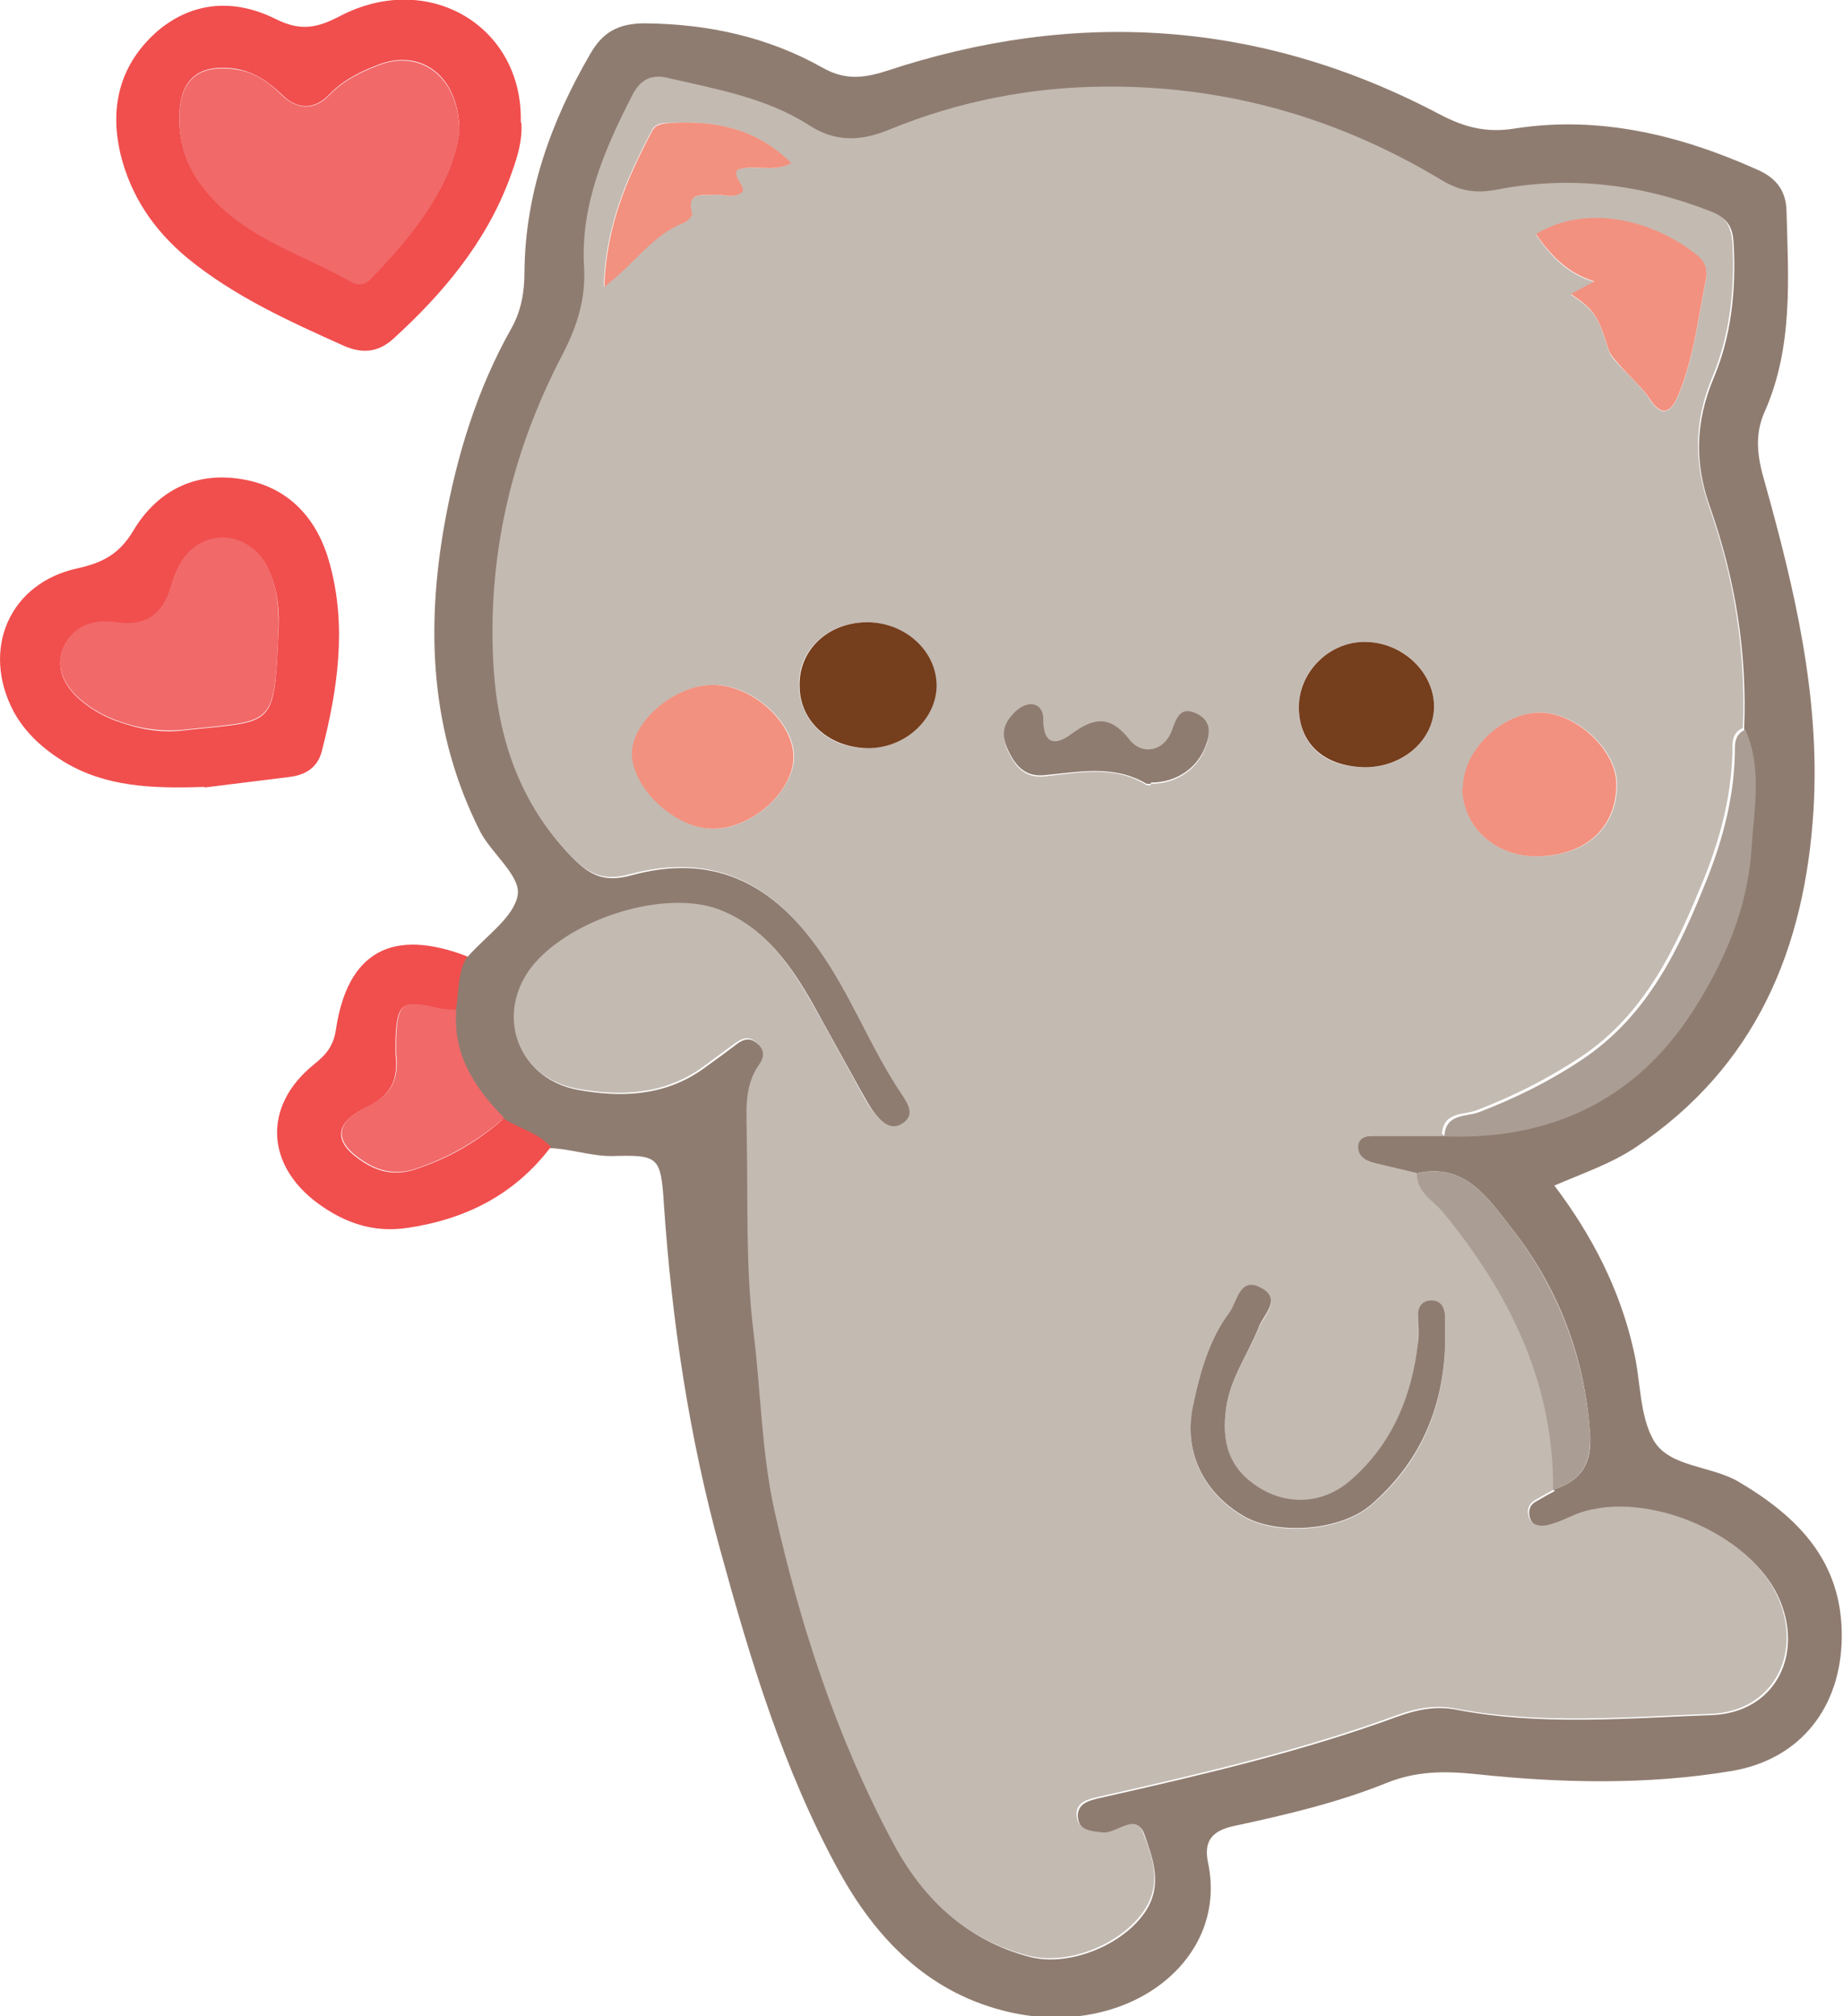 <?xml version="1.0" encoding="UTF-8"?>
<svg id="Layer_2" xmlns="http://www.w3.org/2000/svg" viewBox="0 0 30.01 32.82">
  <defs>
    <style>
      .cls-1 {
        fill: #c3bab2;
      }

      .cls-2 {
        fill: #8f7c70;
      }

      .cls-3 {
        fill: #aa9d94;
      }

      .cls-4 {
        fill: #f14e4e;
      }

      .cls-5 {
        fill: #f16969;
      }

      .cls-6 {
        fill: #f2917f;
      }

      .cls-7 {
        fill: #753e1d;
      }
    </style>
  </defs>
  <g id="Layer_1-2" data-name="Layer_1">
    <g>
      <path class="cls-2" d="M7.62,15.57c.29-.33.75-.64.81-1,.05-.31-.42-.67-.61-1.03-.81-1.6-.89-3.29-.58-5.02.2-1.11.53-2.19,1.09-3.18.16-.29.21-.59.21-.91.01-1.28.43-2.45,1.07-3.55.2-.35.45-.5.89-.5,1.03.01,2,.22,2.89.72.35.2.65.18,1.03.06,3.1-1.03,6.12-.83,9.02.7.4.21.76.31,1.24.23,1.37-.21,2.68.11,3.93.67.3.13.47.33.48.67.03,1.1.11,2.21-.35,3.26-.18.39-.12.76-.01,1.14.49,1.75.91,3.51.8,5.35-.14,2.27-.94,4.19-2.9,5.5-.39.26-.83.41-1.32.62.62.82,1.07,1.7,1.29,2.68.12.5.09,1.08.34,1.49.26.41.9.39,1.35.64.99.58,1.71,1.31,1.7,2.54-.01,1.14-.67,1.99-1.79,2.18-1.38.23-2.78.2-4.18.05-.5-.05-.95-.05-1.43.14-.79.32-1.63.52-2.47.7-.35.07-.53.22-.45.6.35,1.63-1.38,2.92-3.34,2.41-1.24-.32-2.07-1.18-2.67-2.27-.9-1.64-1.44-3.43-1.93-5.22-.51-1.85-.79-3.73-.92-5.64-.05-.78-.09-.8-.85-.78-.35,0-.67-.12-1.02-.13-.21-.23-.52-.3-.77-.46-.48-.49-.83-1.04-.78-1.76.06-.29.02-.61.19-.88ZM25.29,24.25c.46-.14.64-.43.6-.93-.09-1.25-.52-2.36-1.28-3.33-.37-.47-.75-1.07-1.54-.89-.24-.06-.47-.11-.71-.17-.15-.04-.28-.12-.25-.3.03-.15.18-.14.3-.14.37,0,.73,0,1.1,0,1.71.06,3.09-.58,4.03-2.03.52-.8.9-1.69.96-2.65.04-.64.18-1.31-.1-1.94.05-1.24-.14-2.43-.55-3.6-.26-.72-.25-1.4.06-2.13.28-.67.36-1.41.32-2.16-.01-.24-.07-.41-.33-.51-1.14-.45-2.32-.6-3.52-.36-.34.07-.59.03-.89-.16-1.69-1.02-3.54-1.54-5.5-1.52-1.19.01-2.38.24-3.49.7-.46.19-.87.21-1.32-.08-.69-.44-1.49-.58-2.28-.76-.28-.07-.46.03-.59.29-.45.88-.84,1.78-.78,2.79.03.51-.11.95-.34,1.4-.85,1.61-1.25,3.33-1.13,5.16.08,1.15.44,2.19,1.27,3.04.28.28.51.4.95.28,1.28-.35,2.24.08,3.03,1.17.55.76.87,1.64,1.39,2.41.09.14.22.32.04.46-.21.17-.37,0-.49-.16-.09-.11-.16-.25-.23-.37-.26-.47-.52-.94-.78-1.41-.35-.62-.76-1.21-1.45-1.5-.84-.35-2.31.05-3.02.8-.72.76-.4,1.89.63,2.09.7.13,1.42.11,2.05-.34.18-.13.36-.26.53-.39.1-.08.21-.13.33-.04.14.1.17.23.07.38-.26.37-.21.8-.2,1.21.02,1.05-.02,2.1.11,3.15.12.96.13,1.95.34,2.9.42,1.86,1.01,3.67,1.91,5.37.48.91,1.19,1.61,2.24,1.88.64.16,1.51-.2,1.87-.74.29-.44.12-.87-.02-1.27-.12-.32-.43,0-.65,0-.21-.01-.42-.04-.43-.29,0-.2.18-.25.36-.29,1.64-.37,3.28-.75,4.86-1.33.31-.11.61-.17.93-.11,1.39.27,2.79.14,4.18.09,1-.04,1.48-.94,1.11-1.85-.45-1.12-2.29-1.86-3.38-1.37-.13.06-.27.12-.41.15-.12.02-.25,0-.29-.15-.03-.1,0-.2.09-.25.1-.06.21-.12.32-.18Z"/>
      <path class="cls-4" d="M8.49,2c.02.33-.09.63-.2.93-.39,1.03-1.08,1.85-1.88,2.58-.25.23-.51.25-.81.12-.89-.4-1.78-.8-2.55-1.43-.54-.45-.92-1-1.09-1.7-.18-.78,0-1.46.6-1.99C3.16,0,3.85-.01,4.49.31c.4.2.67.15,1.05-.05,1.44-.75,2.98.17,2.94,1.73ZM7.48,2.14c0-.91-.63-1.35-1.31-1.09-.29.11-.58.25-.81.49-.24.25-.52.25-.77,0-.22-.21-.45-.37-.75-.42-.62-.09-.92.18-.92.8,0,.48.16.88.49,1.25.63.71,1.51.96,2.29,1.4.12.07.23.07.33-.03.72-.74,1.34-1.54,1.45-2.41Z"/>
      <path class="cls-4" d="M3.33,12.81c-.86.03-1.61,0-2.29-.41-.34-.21-.63-.47-.82-.82-.53-1.01-.07-2.09,1.05-2.33.41-.09.68-.24.9-.61.4-.67,1.04-.98,1.82-.83.74.14,1.19.66,1.38,1.37.28,1.02.13,2.04-.13,3.05-.07.27-.27.39-.54.42-.49.06-.97.12-1.37.17ZM4.53,10.36c.03-.37,0-.73-.15-1.07-.19-.46-.72-.67-1.13-.43-.27.15-.39.43-.47.71q-.2.67-.87.57c-.37-.06-.71.05-.87.39-.14.31-.02.61.25.85.17.15.36.26.56.34.37.14.75.22,1.14.17,1.46-.16,1.47-.01,1.54-1.52Z"/>
      <path class="cls-4" d="M8.2,18.21c.25.16.56.23.77.46-.59.78-1.39,1.18-2.34,1.32-.55.08-1.01-.08-1.44-.39-.87-.63-.91-1.6-.08-2.27.2-.16.32-.3.36-.57.19-1.27.92-1.66,2.14-1.19-.17.27-.13.58-.19.88-.1,0-.2,0-.29-.03-.59-.15-.67-.09-.69.52,0,.07,0,.15,0,.22.05.41-.07.68-.48.87-.54.26-.53.58-.04.89.25.16.51.22.83.12.55-.18,1.02-.45,1.44-.82Z"/>
      <path class="cls-1" d="M23.52,18.49c-.37,0-.73,0-1.1,0-.12,0-.27,0-.3.14-.03.17.1.26.25.3.23.06.47.11.71.17,0,.31.27.44.44.65,1.06,1.31,1.79,2.76,1.78,4.5-.11.06-.22.12-.32.18-.09.06-.12.15-.09.25.04.15.17.17.29.15.14-.03.28-.09.41-.15,1.09-.49,2.93.25,3.38,1.37.37.91-.12,1.81-1.11,1.85-1.39.05-2.79.18-4.18-.09-.32-.06-.62,0-.93.11-1.58.58-3.22.96-4.86,1.33-.18.04-.37.09-.36.29.01.25.22.27.43.29.22.02.53-.32.65,0,.15.39.32.82.02,1.27-.36.54-1.22.9-1.87.74-1.05-.26-1.76-.96-2.24-1.88-.9-1.69-1.49-3.5-1.91-5.37-.21-.95-.22-1.93-.34-2.9-.13-1.05-.09-2.1-.11-3.15,0-.41-.06-.84.2-1.21.11-.15.07-.28-.07-.38-.12-.09-.22-.04-.33.04-.18.13-.35.26-.53.39-.63.45-1.35.47-2.05.34-1.03-.2-1.34-1.33-.63-2.09.71-.75,2.19-1.16,3.02-.8.69.29,1.1.88,1.45,1.5.27.47.52.94.78,1.41.07.13.14.26.23.37.13.15.28.32.49.16.18-.14.05-.32-.04-.46-.52-.77-.84-1.66-1.39-2.41-.79-1.09-1.75-1.51-3.03-1.17-.43.12-.67,0-.95-.28-.83-.85-1.19-1.89-1.27-3.04-.12-1.82.28-3.54,1.13-5.16.23-.45.37-.89.34-1.4-.06-1.01.33-1.91.78-2.79.13-.26.31-.36.59-.29.78.18,1.59.32,2.28.76.44.29.86.27,1.32.08,1.12-.46,2.3-.69,3.49-.7,1.97-.02,3.81.5,5.5,1.52.3.18.55.22.89.16,1.21-.24,2.38-.09,3.52.36.25.1.31.27.33.51.04.74-.04,1.48-.32,2.16-.31.73-.31,1.41-.06,2.13.41,1.16.6,2.36.55,3.6-.13.06-.17.16-.17.29,0,.74-.18,1.45-.45,2.13-.46,1.13-.96,2.24-2.04,2.95-.53.35-1.09.63-1.69.86-.2.07-.53.02-.55.38ZM25.57,4.79c.4.27.45.35.63.93.03.09.11.16.17.23.16.18.36.34.49.55.2.31.35.21.46-.04.26-.61.33-1.27.46-1.91.03-.15-.02-.29-.15-.39-.62-.5-1.71-.89-2.62-.34.24.35.51.64.95.77-.12.07-.23.12-.39.21ZM23.53,21.93c0-.17,0-.34,0-.51,0-.14-.08-.24-.22-.24-.15,0-.21.1-.22.24,0,.15.01.3,0,.44-.1.88-.42,1.66-1.1,2.25-.44.38-1.03.41-1.5.11-.47-.3-.61-.72-.52-1.31.07-.48.35-.85.52-1.28.08-.21.38-.45.07-.64-.38-.23-.41.22-.55.4-.34.43-.47.97-.58,1.49-.17.76.17,1.43.82,1.81.55.32,1.58.24,2.07-.18.79-.67,1.17-1.54,1.21-2.57ZM11.61,11.15c-.62,0-1.33.61-1.31,1.14.02.55.69,1.18,1.28,1.2.64.03,1.36-.61,1.35-1.19-.02-.56-.68-1.15-1.31-1.15ZM23.82,12.83c0,.63.52,1.11,1.2,1.11.8,0,1.31-.46,1.31-1.17,0-.57-.68-1.19-1.28-1.17-.63.03-1.22.63-1.22,1.23ZM14.15,12.18c.6,0,1.11-.5,1.09-1.05-.02-.56-.53-1.01-1.15-1-.63.01-1.1.46-1.08,1.05.02.58.5,1.01,1.13,1ZM22.25,12.49c.62,0,1.12-.47,1.1-1.02-.02-.56-.53-1.02-1.13-1.02-.58,0-1.08.49-1.07,1.06,0,.62.42.99,1.1.98ZM12.88,2.66c-.56-.56-1.22-.7-1.95-.66-.12,0-.26,0-.32.13-.4.76-.75,1.54-.78,2.54.51-.39.79-.85,1.29-1.04.06-.02.15-.11.14-.14-.1-.38.17-.3.37-.32.16-.01.33.08.46-.06,0-.14-.15-.21-.1-.34.27-.11.57.05.88-.11ZM18.74,12.76c.42,0,.77-.24.9-.62.08-.21.05-.4-.15-.5-.24-.12-.32.02-.4.25-.13.38-.5.42-.69.18-.34-.42-.59-.38-.97-.09-.16.12-.44.24-.44-.24,0-.31-.29-.34-.51-.08-.14.17-.17.33-.08.54.12.27.28.47.6.44.57-.06,1.14-.19,1.67.14.02.01.05,0,.07,0Z"/>
      <path class="cls-3" d="M23.52,18.49c.02-.36.35-.31.55-.38.6-.23,1.15-.5,1.69-.86,1.08-.72,1.59-1.82,2.04-2.95.27-.68.45-1.39.45-2.13,0-.13.04-.24.17-.29.28.63.14,1.3.1,1.94-.06.96-.44,1.84-.96,2.65-.94,1.45-2.32,2.09-4.03,2.03Z"/>
      <path class="cls-5" d="M8.2,18.21c-.43.37-.9.64-1.44.82-.32.1-.58.04-.83-.12-.49-.31-.5-.63.04-.89.41-.19.53-.46.48-.87,0-.07,0-.15,0-.22.02-.61.1-.66.69-.52.09.02.19.02.29.03-.06.73.3,1.27.78,1.76Z"/>
      <path class="cls-3" d="M25.29,24.25c.01-1.74-.71-3.19-1.78-4.5-.16-.2-.44-.33-.44-.65.79-.18,1.17.42,1.54.89.75.97,1.19,2.09,1.28,3.33.03.5-.14.79-.6.93Z"/>
      <path class="cls-5" d="M7.48,2.14c-.11.87-.73,1.67-1.45,2.41-.1.1-.21.1-.33.03-.78-.44-1.67-.69-2.29-1.4-.33-.37-.49-.77-.49-1.25,0-.63.31-.89.92-.8.3.04.54.21.75.42.25.24.53.25.77,0,.23-.24.52-.38.81-.49.67-.26,1.31.18,1.31,1.09Z"/>
      <path class="cls-5" d="M4.53,10.36c-.07,1.51-.09,1.36-1.54,1.52-.4.04-.78-.03-1.14-.17-.2-.08-.39-.19-.56-.34-.27-.24-.39-.54-.25-.85.16-.34.49-.45.87-.39q.67.1.87-.57c.08-.29.21-.56.47-.71.42-.24.94-.03,1.13.43.15.35.17.71.15,1.07Z"/>
      <path class="cls-6" d="M25.57,4.79c.17-.09.27-.14.39-.21-.43-.13-.71-.42-.95-.77.91-.54,2-.16,2.62.34.13.1.18.24.15.39-.13.64-.2,1.3-.46,1.91-.11.26-.26.35-.46.04-.13-.2-.33-.36-.49-.55-.06-.07-.14-.15-.17-.23-.18-.57-.23-.66-.63-.93Z"/>
      <path class="cls-2" d="M23.53,21.93c-.04,1.02-.42,1.89-1.21,2.57-.49.42-1.52.5-2.07.18-.65-.38-.99-1.05-.82-1.81.11-.52.25-1.05.58-1.49.14-.18.17-.63.55-.4.31.19,0,.43-.07.64-.17.43-.45.81-.52,1.28-.09.59.05,1.01.52,1.31.47.3,1.05.28,1.5-.11.68-.59,1-1.37,1.1-2.25.02-.15,0-.29,0-.44,0-.14.07-.24.22-.24.14,0,.21.1.22.24,0,.17,0,.34,0,.51Z"/>
      <path class="cls-6" d="M11.61,11.15c.63,0,1.29.59,1.31,1.15.02.58-.7,1.22-1.35,1.19-.59-.02-1.26-.65-1.28-1.2-.02-.53.69-1.14,1.31-1.14Z"/>
      <path class="cls-6" d="M23.82,12.83c0-.6.6-1.2,1.22-1.23.6-.02,1.28.6,1.28,1.17,0,.71-.51,1.17-1.31,1.17-.67,0-1.19-.48-1.2-1.11Z"/>
      <path class="cls-7" d="M14.15,12.18c-.63,0-1.12-.42-1.13-1-.02-.59.45-1.04,1.08-1.05.61-.01,1.13.44,1.15,1,.02.55-.49,1.04-1.09,1.05Z"/>
      <path class="cls-7" d="M22.25,12.49c-.67,0-1.1-.37-1.1-.98,0-.57.49-1.06,1.07-1.06.6,0,1.11.47,1.13,1.02.02.55-.48,1.01-1.1,1.02Z"/>
      <path class="cls-6" d="M12.88,2.66c-.31.16-.62,0-.88.11-.05.14.1.21.1.34-.13.14-.31.05-.46.06-.2.02-.47-.07-.37.32,0,.03-.08.12-.14.14-.5.19-.78.65-1.29,1.04.03-1,.38-1.78.78-2.54.06-.12.2-.12.32-.13.73-.04,1.39.1,1.95.66Z"/>
      <path class="cls-2" d="M18.74,12.76s-.05,0-.07,0c-.54-.32-1.11-.19-1.67-.14-.32.03-.48-.17-.6-.44-.09-.21-.07-.37.08-.54.22-.26.51-.23.51.08,0,.48.28.36.44.24.38-.28.64-.33.97.09.19.24.56.2.69-.18.08-.23.16-.37.4-.25.21.1.23.29.15.5-.13.38-.48.62-.9.62Z"/>
    </g>
  </g>
</svg>